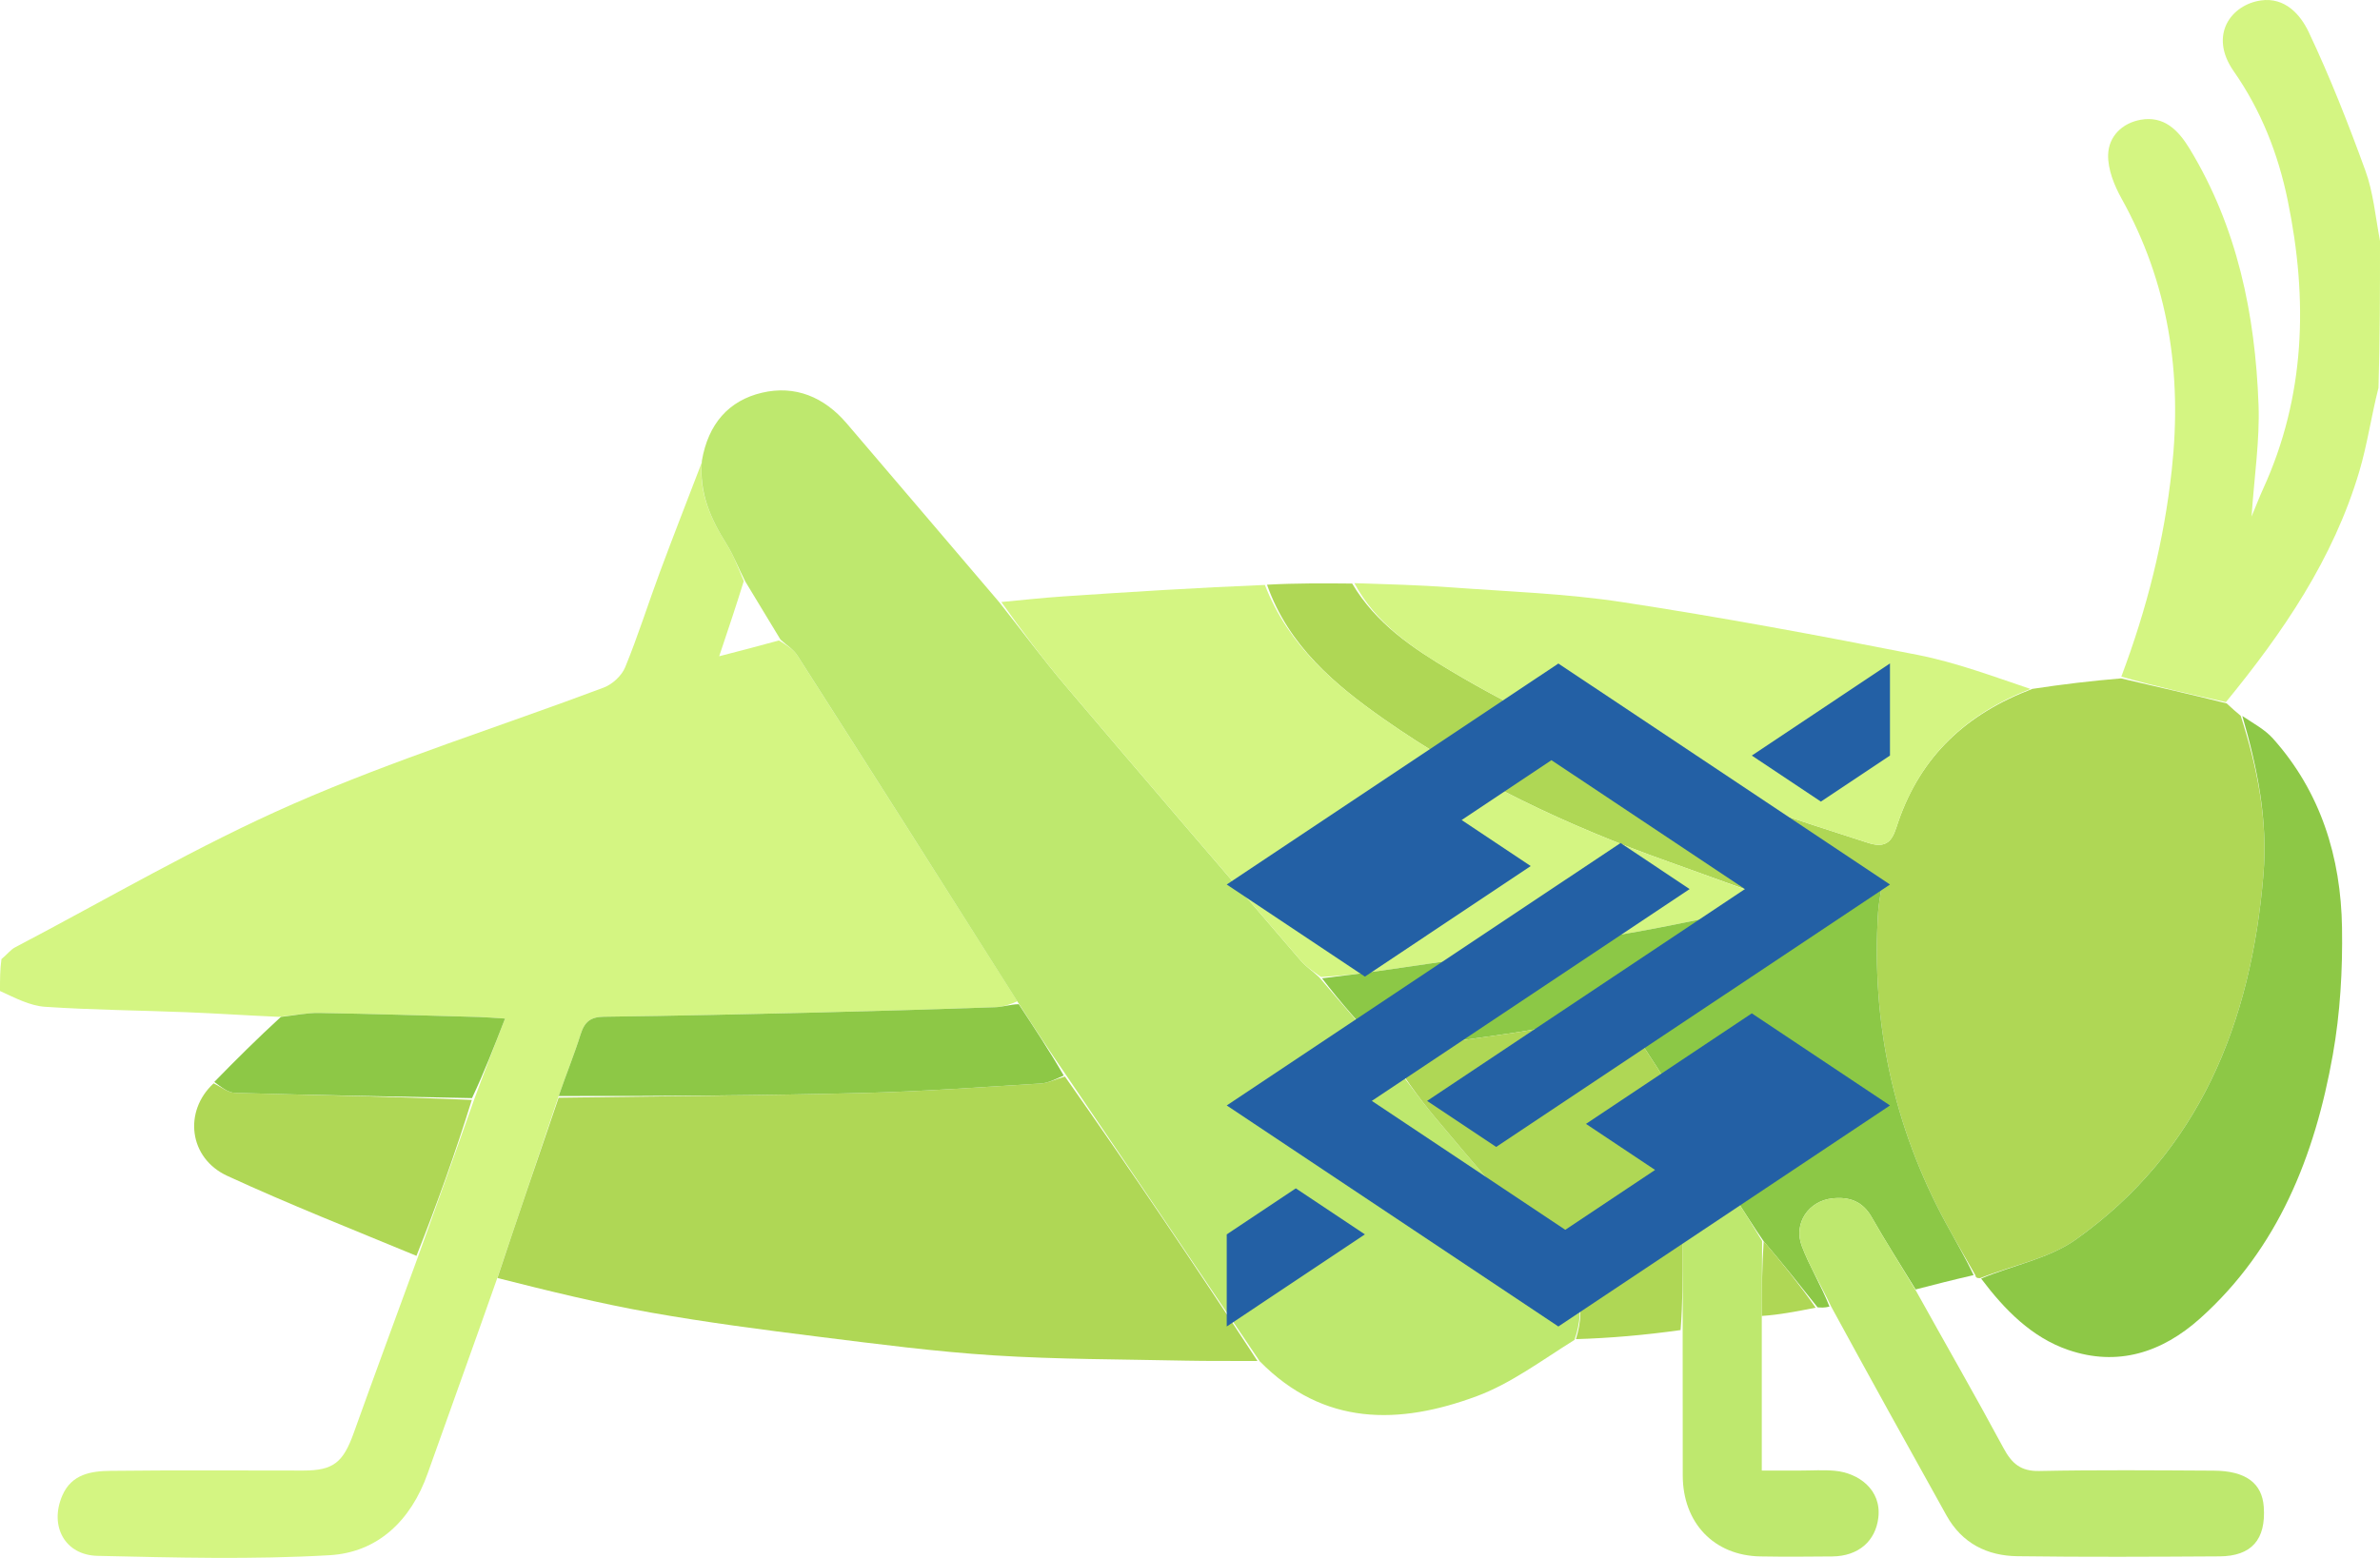 <?xml version="1.0" encoding="utf-8"?>
<svg viewBox="63.22 253.193 1076.487 704.837" width="1076.487" height="704.837" xmlns="http://www.w3.org/2000/svg">
  <path fill="#D4F582" opacity="1" stroke="none" d="M 334.223 599.055 C 343.966 572.389 353.827 545.77 363.402 519.042 C 368.204 505.636 372.651 502.041 386.216 502.039 C 415.267 502.032 444.319 502.248 473.367 501.907 C 482.055 501.803 490.991 500.518 495.217 490.713 C 501.127 477.008 494.134 463.775 479.265 463.444 C 444.281 462.665 409.188 461.699 374.299 463.736 C 352.719 464.998 337.598 479.177 329.97 500.715 C 319.781 529.478 309.348 558.151 298.72 588.433 C 289.19 616.909 279.957 643.819 270.694 671.493 C 267.319 681.314 263.646 690.261 260.761 699.468 C 258.979 705.152 256.172 707.286 250.241 707.36 C 217.395 707.768 184.552 708.53 151.713 709.33 C 125.52 709.967 99.331 710.762 73.148 711.667 C 69.727 711.786 66.344 712.974 63.22 714.354 C 96.536 766.971 129.542 818.924 162.713 870.763 C 164.551 873.636 167.769 875.576 171.066 877.602 C 179.92 875.153 188.055 873.049 198.102 870.45 C 193.845 883.126 190.397 893.394 186.97 904.48 C 189.558 910.626 191.662 916.26 194.787 921.215 C 201.889 932.483 207.179 944.172 206.006 958.03 C 212.326 941.534 218.774 925.088 224.926 908.526 C 230.244 894.212 234.827 879.592 240.613 865.488 C 242.192 861.64 246.433 857.741 250.312 856.283 C 297.164 838.669 345.081 823.677 390.89 803.6 C 433.937 784.732 474.818 760.644 516.595 738.737 C 518.7 737.633 520.254 735.421 522.728 733.453 C 523.395 728.769 523.395 724.36 523.395 719.005 C 516.61 715.903 509.915 712.324 503.021 711.857 C 481.555 710.41 460.006 710.243 438.497 709.381 C 425.348 708.854 412.214 707.964 397.28 707.308 C 389.992 707.977 384.492 709.165 379.011 709.073 C 354.967 708.671 330.929 707.915 306.888 707.247 C 303.577 707.156 300.27 706.858 294.961 706.532 C 300.024 693.48 304.477 682.005 309.002 669.718 C 317.458 645.62 325.841 622.337 334.223 599.055 Z" style="transform-origin: 293.307px 710.275px;" transform="matrix(-1, 0, 0, -1, 0, 0)"/>
  <path fill="#D4F582" opacity="1" stroke="none" d="M 1086.431 253.193 C 1060.707 284.609 1037.861 317.859 1026.063 357.672 C 1022.472 369.793 1020.7 382.482 1017.414 395.405 C 1016.735 417.547 1016.735 439.195 1016.735 461.853 C 1018.85 473.14 1019.783 483.868 1023.322 493.596 C 1031.053 514.861 1039.345 535.994 1049 556.387 C 1052.746 564.3 1059.744 572.185 1070.567 570.657 C 1083.948 568.767 1094.397 555.089 1082.89 538.608 C 1070.544 520.931 1062.811 501.34 1058.453 480.099 C 1049.275 435.365 1050.385 391.663 1069.653 349.545 C 1071.236 346.085 1072.594 342.518 1074.827 337.15 C 1073.589 355.413 1071.091 371.606 1071.673 387.68 C 1073.162 428.728 1081.326 468.224 1102.921 503.686 C 1107.958 511.96 1114.464 518.568 1125.025 516.656 C 1133.422 515.135 1139.488 509.106 1139.7 500.8 C 1139.864 494.254 1136.952 487.007 1133.666 481.094 C 1112.38 442.791 1106.163 401.981 1110.902 358.396 C 1114.401 326.217 1122.136 295.527 1133.739 264.709 C 1117.521 260.091 1101.975 256.643 1086.431 253.193 Z" style="transform-origin: 1078.22px 412.021px;" transform="matrix(-1, 0, 0, -1, 0, 0)"/>
  <path fill="#BEE86E" opacity="1" stroke="none" d="M 777.63 861.52 C 778.873 846.849 773.583 835.161 766.481 823.893 C 763.357 818.937 761.252 813.303 757.982 806.944 C 752.201 797.482 747.121 789.055 742.041 780.626 C 739.464 778.254 736.245 776.314 734.407 773.441 C 701.236 721.602 668.23 669.649 634.582 616.399 C 627.126 604.749 620.281 594.423 612.888 583.644 C 583.339 540.191 554.337 497.189 525.337 454.188 C 496.321 424.651 462.102 425.381 427.117 438.369 C 411.77 444.065 398.049 454.384 382.941 463.827 C 377.354 479.964 381.706 491.558 392.28 502.836 C 410.845 522.645 428.34 543.535 445.867 564.344 C 453.98 573.977 461.11 584.484 469.402 594.723 C 479.412 605.678 488.705 616.507 498.415 627.907 C 501.487 630.777 504.474 632.776 506.747 635.422 C 542.227 676.725 577.719 718.018 612.955 759.538 C 623.407 771.851 633.083 784.858 643.112 797.549 C 666.122 824.539 689.104 851.552 712.15 878.508 C 722.366 890.456 735.49 895.869 750.447 892.352 C 765.419 888.831 774.788 878.317 777.63 861.52 Z" style="transform-origin: 579.154px 661.613px;" transform="matrix(-1, 0, 0, -1, 0, 0)"/>
  <path fill="#AFD755" opacity="1" stroke="none" d="M 653.385 777.182 C 669.288 781.213 684.834 784.661 701.173 788.493 C 714.645 787.372 727.328 785.866 741.309 783.745 C 771.066 772.464 791.593 753.521 801.91 723.682 C 804.051 717.493 805.308 710.781 815.406 714.024 C 880.401 734.892 945.051 756.567 1004.346 791.93 C 1021.543 802.185 1038.233 813.288 1048.936 831.4 C 1061.469 831.512 1074 831.622 1087.454 830.883 C 1077.711 803.157 1056.63 785.529 1034.53 770.041 C 994.887 742.256 951.445 721.762 906.081 705.634 C 889.034 699.572 872.075 693.251 854.21 687.079 C 838.982 690.039 824.622 692.968 809.164 696.12 C 810.005 690.283 810.821 686.5 811.06 682.679 C 814.18 632.838 804.149 585.985 780.53 542.284 C 776.188 534.248 771.539 526.387 767.032 518.446 C 766.96 517.675 766.603 517.083 764.963 517.135 C 749.726 523.134 733.701 526.02 721.556 534.665 C 665.813 574.346 642.327 632.581 636.766 699.803 C 634.733 724.365 639.55 748.276 647.058 771.592 C 649.047 773.262 651.036 774.931 653.385 777.182" style="transform-origin: 861.876px 674.306px;" transform="matrix(-1, 0, 0, -1, -0, 0)"/>
  <path fill="#D4F582" opacity="1" stroke="none" d="M 516.131 551.497 C 533.129 557.699 550.088 564.02 567.135 570.082 C 612.499 586.21 655.941 606.704 695.584 634.489 C 717.684 649.977 738.766 667.605 749.476 695.223 C 779.954 693.994 810.39 692.076 840.819 690.024 C 849.806 689.417 858.771 688.434 868.678 687.503 C 859.582 674.69 849.906 661.684 839.455 649.37 C 804.219 607.851 768.726 566.558 733.246 525.255 C 730.974 522.609 727.986 520.61 724.05 517.837 C 714.841 518.375 706.896 519.26 698.99 520.422 C 662.854 525.743 626.655 530.673 590.625 536.674 C 565.67 540.83 540.955 546.503 516.131 551.497 Z" style="transform-origin: 692.404px 606.53px;" transform="matrix(-1, 0, 0, -1, 0, 0)"/>
  <path fill="#D4F582" opacity="1" stroke="none" d="M 981.599 635.433 C 971.886 617.14 955.196 606.036 938 595.782 C 878.705 560.419 814.054 538.743 749.059 517.875 C 738.961 514.633 737.704 521.345 735.563 527.534 C 725.246 557.373 704.72 576.316 675.808 587.571 C 692.481 593.185 709.364 599.534 726.79 602.971 C 771.163 611.729 815.661 620.017 860.345 626.844 C 885.975 630.76 912.057 631.622 937.958 633.532 C 952.15 634.579 966.392 634.942 981.599 635.433 Z" style="transform-origin: 828.704px 576.232px;" transform="matrix(-1, 0, 0, -1, -0, 0)"/>
  <path fill="#AFD755" opacity="1" stroke="none" d="M 288.21 740.249 C 316.23 783.166 345.232 826.167 375.302 868.955 C 379.642 867.728 382.871 866.013 386.189 865.81 C 412.891 864.177 439.593 862.209 466.324 861.53 C 512.31 860.362 558.316 860.051 604.314 859.381 C 613.544 832.473 622.776 805.563 631.992 777.798 C 608.797 771.939 585.732 766.249 562.407 762.13 C 537.305 757.697 511.997 754.39 486.704 751.232 C 460.315 747.937 433.895 744.476 407.385 742.794 C 378.542 740.964 349.582 741.035 320.671 740.411 C 310.181 740.184 299.683 740.348 288.21 740.249 Z" style="transform-origin: 460.101px 804.602px;" transform="matrix(-1, 0, 0, -1, 0, 0)"/>
  <path fill="#8CC846" opacity="1" stroke="none" d="M 747.52 835.733 C 773.211 830.708 797.926 825.036 822.881 820.879 C 858.911 814.878 895.11 809.949 931.246 804.628 C 939.152 803.466 947.097 802.58 955.89 801.47 C 947.461 790.545 938.168 779.716 927.239 768.842 C 907.032 771.419 888.452 773.972 869.891 776.683 C 859.233 778.241 848.655 780.574 837.956 781.609 C 826.381 782.73 815.406 778.018 809.305 768.811 C 795.022 747.261 782.611 724.402 768.804 701.734 C 764.385 695.131 760.606 688.868 756.118 682.478 C 747.52 672.433 739.634 662.513 731.745 652.594 C 730.185 652.47 728.625 652.35 726.352 652.939 C 730.124 662.522 735.383 671.081 738.879 680.34 C 742.781 690.674 735.748 700.786 724.998 701.896 C 717.522 702.67 711.439 700.717 707.276 693.4 C 700.964 682.31 694.06 671.576 687.407 660.688 C 678.941 662.87 670.476 665.049 661.174 667.166 C 664.85 675.041 669.498 682.902 673.84 690.938 C 697.46 734.639 707.491 781.492 704.371 831.333 C 704.131 835.154 703.315 838.937 702.474 844.774 C 717.932 841.622 732.292 838.693 747.52 835.733 Z" style="transform-origin: 808.532px 748.633px;" transform="matrix(-1, 0, 0, -1, 0, 0)"/>
  <path fill="#8DC846" opacity="1" stroke="none" d="M 1004.42 867.162 C 997.65 843.961 992.833 820.05 994.866 795.488 C 1000.427 728.266 1023.912 670.031 1079.656 630.35 C 1091.8 621.704 1107.826 618.818 1122.569 612.64 C 1111.936 598.523 1099.67 585.996 1083.117 580.343 C 1060.843 572.737 1040.8 579.103 1023.45 594.676 C 988.241 626.28 971.621 668.123 963.495 713.888 C 960.154 732.697 959.031 752.201 959.332 771.35 C 959.834 803.36 968.972 832.812 990.554 856.959 C 994.187 861.023 999.269 863.721 1004.42 867.162 Z" style="transform-origin: 1040.93px 722.148px;" transform="matrix(-1, 0, 0, -1, 0, 0)"/>
  <path fill="#AFD755" opacity="1" stroke="none" d="M 690.543 779.359 C 703.711 801.687 716.122 824.546 730.404 846.096 C 736.506 855.303 747.481 860.015 759.055 858.894 C 769.755 857.859 780.332 855.526 790.99 853.968 C 809.551 851.257 828.131 848.704 847.621 846.001 C 840.965 835.807 833.835 825.3 825.721 815.668 C 808.195 794.858 790.7 773.969 772.135 754.16 C 761.561 742.881 757.209 731.287 762.148 715.496 C 746.68 715.96 731.214 717.3 714.797 719.594 C 713.845 732.035 713.838 743.52 713.832 755.006 C 713.822 774.373 709.574 778.814 690.543 779.359 Z" style="transform-origin: 769.082px 787.276px;" transform="matrix(-1, 0, 0, -1, 0, -0)"/>
  <path fill="#BEE86E" opacity="1" stroke="none" d="M 1034.454 915.471 C 1041.329 927.05 1048.234 937.784 1054.546 948.875 C 1058.709 956.191 1064.791 958.144 1072.268 957.371 C 1083.018 956.26 1090.051 946.148 1086.149 935.814 C 1082.652 926.555 1077.394 917.996 1072.84 908.362 C 1055.42 876.362 1038.098 845.117 1020.708 813.908 C 1013.637 801.217 1002.221 795.654 988.649 795.473 C 958.173 795.062 927.691 795.214 897.213 795.402 C 882.676 795.492 876.188 803.034 877.199 817.745 C 877.941 828.548 885.361 834.111 899.925 834.188 C 926.198 834.327 952.482 834.564 978.746 834.031 C 987.059 833.86 991.124 837.323 994.931 844.408 C 1007.656 868.078 1021.076 891.352 1034.454 915.471 Z" style="transform-origin: 982.168px 876.37px;" transform="matrix(-1, 0, 0, -1, 0, -0)"/>
  <path fill="#BEE86E" opacity="1" stroke="none" d="M 888.984 957.484 C 908.655 957.279 912.902 952.837 912.912 933.471 C 912.919 921.985 912.925 910.499 912.946 897.985 C 912.946 875.402 912.95 853.847 912.908 832.291 C 912.864 810.809 898.779 796.029 877.819 795.653 C 866.983 795.461 856.14 795.53 845.302 795.642 C 833.179 795.77 825.696 802.812 824.449 813.127 C 822.895 825.963 833.589 833.459 844.124 834.403 C 849.33 834.87 854.608 834.498 859.851 834.503 C 865.063 834.505 870.273 834.503 877.157 834.503 C 877.157 857.222 877.157 879.325 877.159 903.453 C 877.109 916.436 877.058 927.394 877.008 938.355 C 880.786 944.618 884.564 950.88 888.984 957.484 Z" style="transform-origin: 868.622px 876.508px;" transform="matrix(-1, 0, 0, -1, -0, -0)"/>
  <path fill="#AFD755" opacity="1" stroke="none" d="M 176.068 743.34 C 166.889 766.509 158.506 789.791 151.036 813.899 C 187.348 815.446 222.75 816.06 258.142 817.084 C 261.405 817.177 264.599 819.885 267.824 821.38 C 281.507 808.773 279.079 787.573 261.655 779.539 C 233.757 766.677 205.165 755.401 176.068 743.34 Z" style="transform-origin: 213.831px 782.36px;" transform="matrix(-1, 0, 0, -1, 0, 0)"/>
  <path fill="#8DC846" opacity="1" stroke="none" d="M 291.654 718.785 C 288.736 716.646 285.542 713.937 282.279 713.844 C 246.887 712.821 211.485 712.207 175.099 711.473 C 169.662 722.937 165.209 734.412 160.146 747.464 C 165.455 747.79 168.762 748.088 172.073 748.179 C 196.114 748.847 220.152 749.603 244.196 750.004 C 249.677 750.097 255.177 748.909 261.537 748.214 C 272.052 738.555 281.701 728.992 291.654 718.785 Z" style="transform-origin: 225.9px 730.741px;" transform="matrix(-1, 0, 0, -1, 0, 0)"/>
  <path fill="#AFD755" opacity="1" stroke="none" d="M 883.618 848.563 C 884.379 837.729 884.43 826.77 884.461 814.787 C 876.615 815.295 868.787 816.829 860.104 818.52 C 867.135 828.598 875.021 838.518 883.618 848.563 Z" style="transform-origin: 872.283px 831.675px;" transform="matrix(-1, 0, 0, -1, -0, -0)"/>
  <path fill="#8DC846" opacity="1" stroke="none" d="M 544.353 707.535 C 498.387 707.437 452.382 707.748 406.396 708.917 C 379.665 709.595 352.963 711.563 326.261 713.196 C 322.943 713.4 319.714 715.115 315.921 716.795 C 322.245 727.787 329.091 738.112 336.271 749.073 C 340.003 749.015 343.386 747.827 346.807 747.708 C 372.989 746.803 399.178 746.008 425.371 745.371 C 458.211 744.572 491.054 743.809 523.899 743.401 C 529.83 743.327 532.637 741.193 534.42 735.509 C 537.305 726.303 540.978 717.355 544.353 707.535 Z" style="transform-origin: 430.137px 728.295px;" transform="matrix(-1, 0, 0, -1, 0, 0)"/>
  <path d="M 618.077 811.664 L 649.326 790.841 L 680.572 811.664 L 618.077 853.334 L 618.077 811.664 Z M 918.063 595.034 L 886.817 615.859 L 855.568 595.034 L 918.063 553.35 L 918.063 595.034 Z M 918.063 753.33 L 768.072 853.334 L 618.077 753.33 L 796.203 634.601 L 827.452 655.435 L 683.703 751.265 L 771.202 809.594 L 811.812 782.509 L 780.562 761.675 L 855.568 711.66 L 918.063 753.33 Z M 618.077 653.37 L 768.082 553.391 L 918.077 653.37 L 739.953 772.099 L 708.702 751.265 L 852.453 655.435 L 764.952 597.12 L 724.326 624.199 L 755.578 645.025 L 680.572 695.04 L 618.077 653.37 Z" fill="#2360a5"/>
</svg>